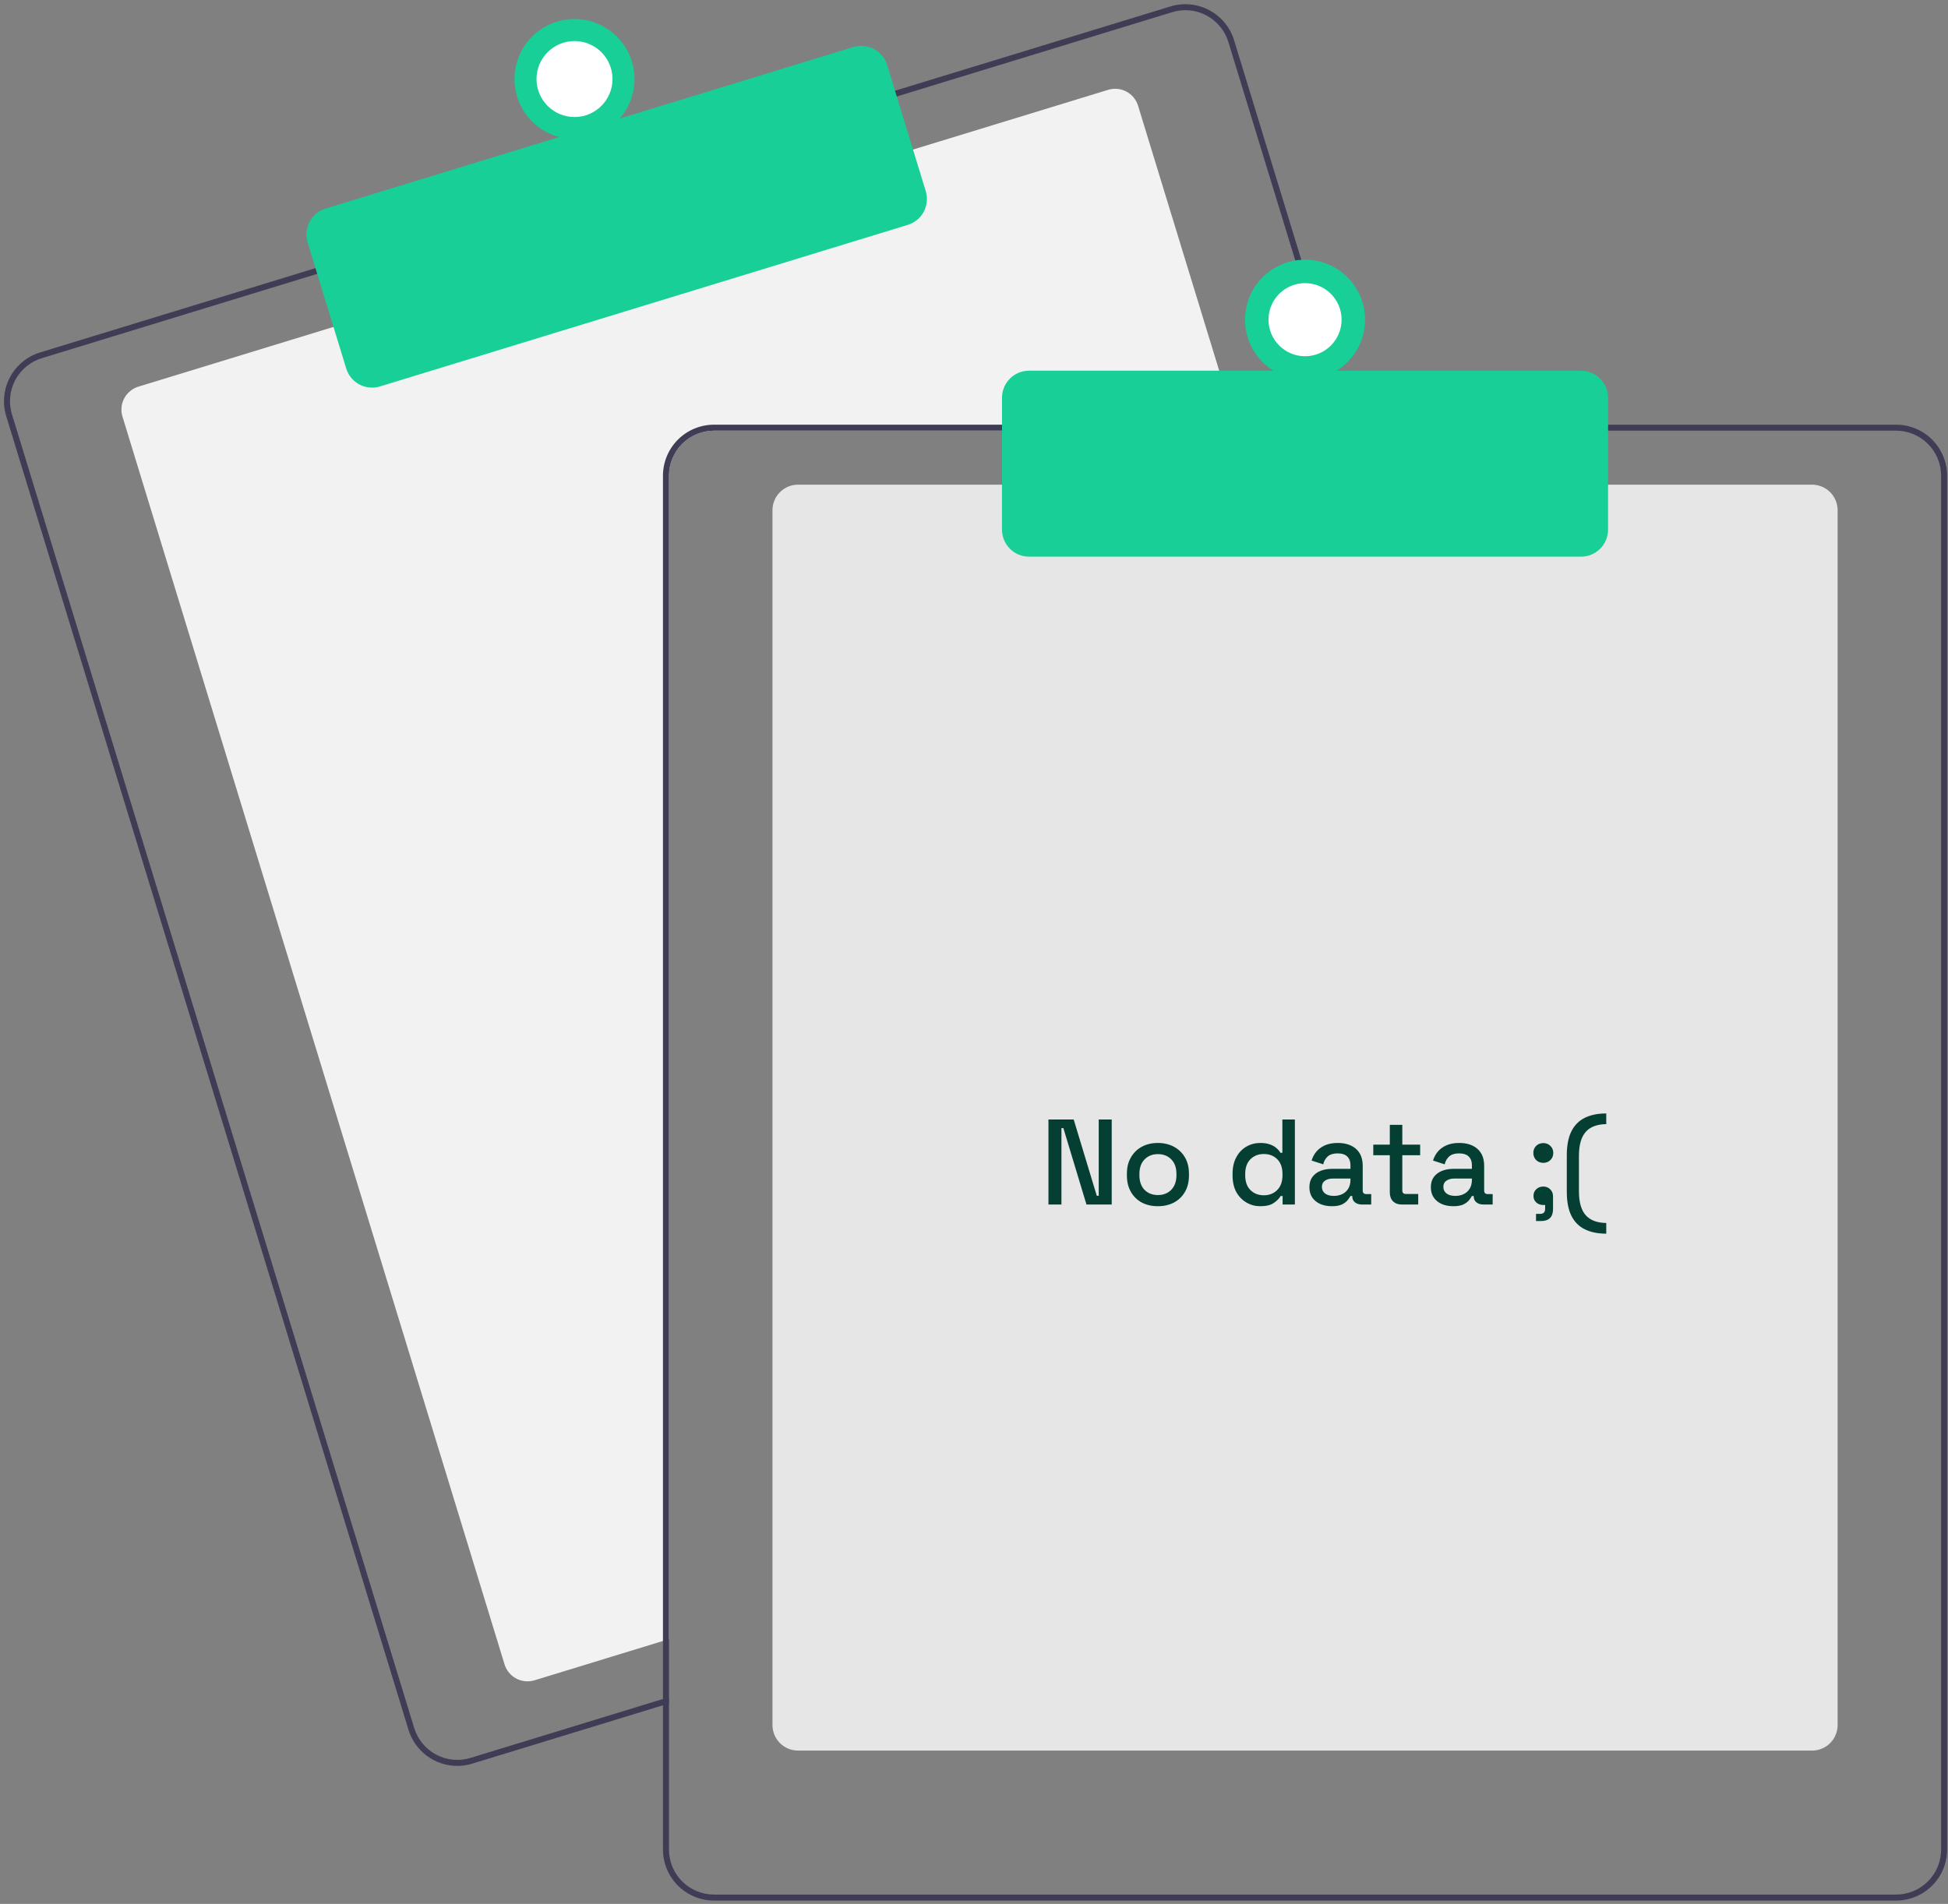 <svg width="401" height="392" viewBox="0 0 401 392" fill="none" xmlns="http://www.w3.org/2000/svg">
<rect x="0" y="0" width="401" height="392" fill="#808080" stroke="none"/>
<g clip-path="url(#clip0_342_146)">
<path d="M254.755 88.673H146.972C144.516 88.676 142.161 89.653 140.424 91.39C138.688 93.126 137.71 95.481 137.707 97.937V337.485L136.472 337.862L110.031 345.959C108.778 346.341 107.425 346.211 106.268 345.596C105.111 344.981 104.246 343.932 103.861 342.68L25.212 85.776C24.829 84.523 24.96 83.169 25.575 82.012C26.19 80.855 27.239 79.99 28.492 79.606L69.237 67.13L187.359 30.974L228.104 18.498C228.724 18.307 229.376 18.24 230.021 18.301C230.667 18.363 231.295 18.551 231.868 18.855C232.441 19.159 232.948 19.573 233.361 20.073C233.774 20.574 234.084 21.151 234.274 21.771L254.378 87.438L254.755 88.673Z" fill="#F2F2F2"/>
<path d="M278.274 87.438L254.044 8.294C253.641 6.976 252.982 5.749 252.105 4.686C251.228 3.622 250.15 2.741 248.932 2.094C247.714 1.447 246.381 1.046 245.008 0.915C243.636 0.783 242.251 0.924 240.932 1.327L183.647 18.862L65.531 55.024L8.246 72.565C5.585 73.382 3.357 75.222 2.05 77.68C0.744 80.138 0.467 83.015 1.279 85.677L84.091 356.156C84.751 358.306 86.082 360.187 87.89 361.524C89.697 362.862 91.885 363.584 94.134 363.586C95.174 363.587 96.209 363.431 97.203 363.123L136.472 351.104L137.708 350.721V349.43L136.472 349.807L96.839 361.944C94.49 362.66 91.953 362.415 89.784 361.263C87.616 360.111 85.992 358.145 85.271 355.798L2.465 85.313C2.108 84.15 1.983 82.928 2.098 81.716C2.214 80.505 2.567 79.329 3.138 78.254C3.709 77.179 4.486 76.228 5.425 75.454C6.364 74.68 7.447 74.1 8.61 73.745L65.896 56.204L184.011 20.048L241.297 2.507C242.18 2.238 243.097 2.1 244.02 2.1C246.001 2.104 247.928 2.743 249.52 3.922C251.112 5.101 252.284 6.759 252.865 8.653L276.983 87.438L277.366 88.673H278.651L278.274 87.438Z" fill="#3F3D56"/>
<path d="M76.59 79.808C75.399 79.807 74.241 79.425 73.283 78.717C72.326 78.01 71.621 77.014 71.271 75.876L63.316 49.891C63.102 49.193 63.028 48.46 63.098 47.733C63.167 47.006 63.379 46.3 63.722 45.656C64.064 45.011 64.531 44.44 65.094 43.976C65.657 43.511 66.306 43.162 67.004 42.949L175.669 9.681C177.079 9.251 178.602 9.397 179.903 10.089C181.205 10.78 182.179 11.96 182.612 13.368L190.567 39.354C190.997 40.763 190.85 42.286 190.159 43.587C189.468 44.889 188.288 45.863 186.879 46.296L78.214 79.564C77.688 79.726 77.14 79.808 76.59 79.808Z" fill="#17CF97"/>
<path d="M118.263 28.627C125.085 28.627 130.615 23.097 130.615 16.275C130.615 9.453 125.085 3.922 118.263 3.922C111.441 3.922 105.91 9.453 105.91 16.275C105.91 23.097 111.441 28.627 118.263 28.627Z" fill="#17CF97"/>
<path d="M118.263 24.097C122.583 24.097 126.085 20.595 126.085 16.275C126.085 11.955 122.583 8.453 118.263 8.453C113.943 8.453 110.441 11.955 110.441 16.275C110.441 20.595 113.943 24.097 118.263 24.097Z" fill="white"/>
<path d="M373.025 360.43H164.266C162.874 360.429 161.54 359.875 160.556 358.891C159.571 357.907 159.018 356.572 159.016 355.181V105.04C159.018 103.648 159.571 102.314 160.555 101.33C161.54 100.345 162.874 99.792 164.266 99.79H373.025C374.417 99.792 375.751 100.346 376.736 101.33C377.72 102.314 378.273 103.648 378.275 105.04V355.181C378.273 356.572 377.72 357.907 376.736 358.891C375.751 359.875 374.417 360.429 373.025 360.43Z" fill="#E6E6E6"/>
<path d="M276.983 87.438H146.972C144.188 87.441 141.52 88.549 139.552 90.517C137.584 92.485 136.476 95.154 136.472 97.937V349.807L137.707 349.43V97.937C137.71 95.481 138.687 93.126 140.424 91.39C142.161 89.653 144.516 88.676 146.972 88.673H277.366L276.983 87.438ZM390.318 87.438H146.972C144.188 87.441 141.52 88.549 139.552 90.517C137.584 92.485 136.476 95.154 136.472 97.937V380.812C136.476 383.596 137.584 386.264 139.552 388.232C141.52 390.2 144.188 391.308 146.972 391.312H390.318C393.102 391.308 395.77 390.2 397.738 388.232C399.707 386.264 400.814 383.596 400.818 380.812V97.937C400.814 95.154 399.707 92.485 397.738 90.517C395.77 88.549 393.102 87.441 390.318 87.438ZM399.583 380.812C399.58 383.268 398.603 385.623 396.866 387.36C395.129 389.097 392.775 390.074 390.318 390.077H146.972C144.516 390.074 142.161 389.097 140.424 387.36C138.687 385.623 137.71 383.268 137.707 380.812V97.937C137.71 95.481 138.687 93.126 140.424 91.39C142.161 89.653 144.516 88.676 146.972 88.673H390.318C392.775 88.676 395.129 89.653 396.866 91.39C398.603 93.126 399.58 95.481 399.583 97.937V380.812Z" fill="#3F3D56"/>
<path d="M325.467 114.613H211.823C210.35 114.612 208.937 114.026 207.895 112.983C206.852 111.941 206.266 110.528 206.265 109.055V81.879C206.266 80.405 206.853 78.992 207.895 77.95C208.937 76.908 210.35 76.322 211.823 76.32H325.467C326.941 76.322 328.354 76.908 329.396 77.95C330.438 78.992 331.024 80.405 331.026 81.879V109.055C331.024 110.528 330.438 111.941 329.396 112.983C328.354 114.026 326.941 114.612 325.467 114.613Z" fill="#17CF97"/>
<path d="M268.645 78.173C275.467 78.173 280.998 72.643 280.998 65.821C280.998 58.998 275.467 53.468 268.645 53.468C261.823 53.468 256.292 58.998 256.292 65.821C256.292 72.643 261.823 78.173 268.645 78.173Z" fill="#17CF97"/>
<path d="M268.645 73.344C272.8 73.344 276.169 69.976 276.169 65.82C276.169 61.665 272.8 58.297 268.645 58.297C264.49 58.297 261.121 61.665 261.121 65.82C261.121 69.976 264.49 73.344 268.645 73.344Z" fill="white"/>
<path d="M215.825 248V230.5H221.025L225.775 246.2H226.175V230.5H228.85V248H223.65L218.9 232.275H218.5V248H215.825ZM238.35 248.35C237.116 248.35 236.016 248.1 235.05 247.6C234.1 247.083 233.35 246.35 232.8 245.4C232.25 244.45 231.975 243.325 231.975 242.025V241.65C231.975 240.35 232.25 239.233 232.8 238.3C233.35 237.35 234.1 236.617 235.05 236.1C236.016 235.583 237.116 235.325 238.35 235.325C239.583 235.325 240.683 235.583 241.65 236.1C242.616 236.617 243.375 237.35 243.925 238.3C244.475 239.233 244.75 240.35 244.75 241.65V242.025C244.75 243.325 244.475 244.45 243.925 245.4C243.375 246.35 242.616 247.083 241.65 247.6C240.683 248.1 239.583 248.35 238.35 248.35ZM238.35 246.05C239.483 246.05 240.4 245.692 241.1 244.975C241.816 244.242 242.175 243.233 242.175 241.95V241.725C242.175 240.442 241.825 239.442 241.125 238.725C240.425 237.992 239.5 237.625 238.35 237.625C237.233 237.625 236.316 237.992 235.6 238.725C234.9 239.442 234.55 240.442 234.55 241.725V241.95C234.55 243.233 234.9 244.242 235.6 244.975C236.316 245.692 237.233 246.05 238.35 246.05ZM259.428 248.35C258.411 248.35 257.469 248.1 256.603 247.6C255.736 247.1 255.036 246.383 254.503 245.45C253.986 244.5 253.728 243.358 253.728 242.025V241.65C253.728 240.333 253.986 239.2 254.503 238.25C255.019 237.3 255.711 236.575 256.578 236.075C257.444 235.575 258.394 235.325 259.428 235.325C260.228 235.325 260.894 235.425 261.428 235.625C261.978 235.825 262.428 236.083 262.778 236.4C263.128 236.7 263.394 237.017 263.578 237.35H263.978V230.5H266.553V248H264.028V246.25H263.628C263.311 246.783 262.828 247.267 262.178 247.7C261.544 248.133 260.628 248.35 259.428 248.35ZM260.153 246.1C261.269 246.1 262.186 245.742 262.903 245.025C263.636 244.308 264.003 243.283 264.003 241.95V241.725C264.003 240.408 263.644 239.392 262.928 238.675C262.211 237.958 261.286 237.6 260.153 237.6C259.053 237.6 258.136 237.958 257.403 238.675C256.686 239.392 256.328 240.408 256.328 241.725V241.95C256.328 243.283 256.686 244.308 257.403 245.025C258.136 245.742 259.053 246.1 260.153 246.1ZM274.168 248.35C273.285 248.35 272.493 248.2 271.793 247.9C271.11 247.6 270.56 247.158 270.143 246.575C269.743 245.992 269.543 245.283 269.543 244.45C269.543 243.6 269.743 242.9 270.143 242.35C270.56 241.783 271.118 241.358 271.818 241.075C272.535 240.792 273.343 240.65 274.243 240.65H277.993V239.85C277.993 239.133 277.777 238.558 277.343 238.125C276.91 237.692 276.243 237.475 275.343 237.475C274.46 237.475 273.785 237.683 273.318 238.1C272.852 238.517 272.543 239.058 272.393 239.725L269.993 238.95C270.193 238.283 270.51 237.683 270.943 237.15C271.393 236.6 271.985 236.158 272.718 235.825C273.452 235.492 274.335 235.325 275.368 235.325C276.968 235.325 278.227 235.733 279.143 236.55C280.06 237.367 280.518 238.525 280.518 240.025V245.1C280.518 245.6 280.752 245.85 281.218 245.85H282.268V248H280.343C279.76 248 279.285 247.85 278.918 247.55C278.552 247.25 278.368 246.842 278.368 246.325V246.25H277.993C277.86 246.5 277.66 246.792 277.393 247.125C277.127 247.458 276.735 247.75 276.218 248C275.702 248.233 275.018 248.35 274.168 248.35ZM274.543 246.225C275.577 246.225 276.41 245.933 277.043 245.35C277.677 244.75 277.993 243.933 277.993 242.9V242.65H274.393C273.71 242.65 273.16 242.8 272.743 243.1C272.327 243.383 272.118 243.808 272.118 244.375C272.118 244.942 272.335 245.392 272.768 245.725C273.202 246.058 273.793 246.225 274.543 246.225ZM288.543 248C287.793 248 287.193 247.775 286.743 247.325C286.309 246.875 286.093 246.275 286.093 245.525V237.85H282.693V235.675H286.093V231.6H288.668V235.675H292.343V237.85H288.668V245.075C288.668 245.575 288.901 245.825 289.368 245.825H291.943V248H288.543ZM299.168 248.35C298.285 248.35 297.493 248.2 296.793 247.9C296.11 247.6 295.56 247.158 295.143 246.575C294.743 245.992 294.543 245.283 294.543 244.45C294.543 243.6 294.743 242.9 295.143 242.35C295.56 241.783 296.118 241.358 296.818 241.075C297.535 240.792 298.343 240.65 299.243 240.65H302.993V239.85C302.993 239.133 302.777 238.558 302.343 238.125C301.91 237.692 301.243 237.475 300.343 237.475C299.46 237.475 298.785 237.683 298.318 238.1C297.852 238.517 297.543 239.058 297.393 239.725L294.993 238.95C295.193 238.283 295.51 237.683 295.943 237.15C296.393 236.6 296.985 236.158 297.718 235.825C298.452 235.492 299.335 235.325 300.368 235.325C301.968 235.325 303.227 235.733 304.143 236.55C305.06 237.367 305.518 238.525 305.518 240.025V245.1C305.518 245.6 305.752 245.85 306.218 245.85H307.268V248H305.343C304.76 248 304.285 247.85 303.918 247.55C303.552 247.25 303.368 246.842 303.368 246.325V246.25H302.993C302.86 246.5 302.66 246.792 302.393 247.125C302.127 247.458 301.735 247.75 301.218 248C300.702 248.233 300.018 248.35 299.168 248.35ZM299.543 246.225C300.577 246.225 301.41 245.933 302.043 245.35C302.677 244.75 302.993 243.933 302.993 242.9V242.65H299.393C298.71 242.65 298.16 242.8 297.743 243.1C297.327 243.383 297.118 243.808 297.118 244.375C297.118 244.942 297.335 245.392 297.768 245.725C298.202 246.058 298.793 246.225 299.543 246.225ZM317.694 239.425C317.111 239.425 316.619 239.233 316.219 238.85C315.836 238.467 315.644 237.975 315.644 237.375C315.644 236.775 315.836 236.292 316.219 235.925C316.619 235.542 317.111 235.35 317.694 235.35C318.277 235.35 318.761 235.542 319.144 235.925C319.544 236.308 319.744 236.792 319.744 237.375C319.744 237.975 319.544 238.467 319.144 238.85C318.761 239.233 318.277 239.425 317.694 239.425ZM316.194 251.4V249.925H317.044C317.727 249.925 318.069 249.583 318.069 248.9V248.1H317.694C317.111 248.1 316.627 247.925 316.244 247.575C315.861 247.225 315.669 246.783 315.669 246.25C315.669 245.667 315.861 245.2 316.244 244.85C316.627 244.483 317.111 244.3 317.694 244.3C318.277 244.3 318.752 244.492 319.119 244.875C319.502 245.242 319.694 245.725 319.694 246.325V248.925C319.694 250.575 318.869 251.4 317.219 251.4H316.194ZM330.653 254C328.92 254 327.445 253.7 326.228 253.1C325.012 252.5 324.087 251.558 323.453 250.275C322.837 249.008 322.528 247.375 322.528 245.375V237.875C322.528 235.875 322.837 234.242 323.453 232.975C324.087 231.692 325.012 230.75 326.228 230.15C327.445 229.55 328.92 229.25 330.653 229.25V231.45C328.753 231.467 327.337 232.008 326.403 233.075C325.487 234.125 325.028 235.758 325.028 237.975V245.275C325.028 247.492 325.487 249.125 326.403 250.175C327.337 251.242 328.753 251.783 330.653 251.8V254Z" fill="#053F33"/>
</g>
<defs>
<clipPath id="clip0_342_146">
<rect width="400" height="390.45" fill="white" transform="translate(0.818 0.862)"/>
</clipPath>
</defs>
</svg>

